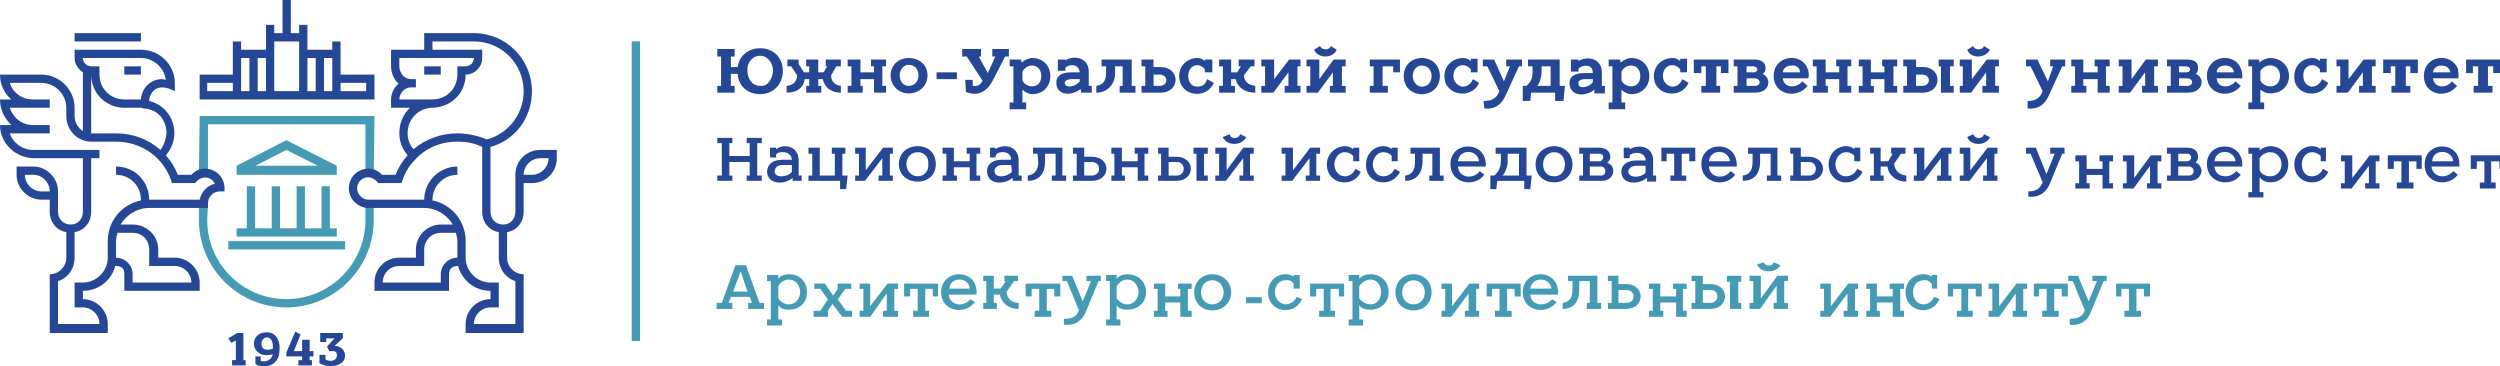 <?xml version="1.0" encoding="UTF-8" standalone="no"?>
<!-- Created with Inkscape (http://www.inkscape.org/) -->

<svg
   width="877.888mm"
   height="128.587mm"
   viewBox="0 0 877.888 128.587"
   version="1.1"
   id="svg4933"
   xmlns="http://www.w3.org/2000/svg"
   xmlns:svg="http://www.w3.org/2000/svg">
  <defs
     id="defs4930" />
  <g
     id="layer1"
     transform="translate(296.513,-95.131)">
    <path
       class="fil10"
       d="m -216.344,179.798 h 41.01 v 2.91 h -41.01 z m 31.485,-26.458 -11.113,-5.556 -10.848,5.556 z m -28.575,0 17.462,-8.996 17.727,8.996 v 3.175 h -35.19 z m 0,21.96 h 35.19 v 2.91 h -35.19 z"
       id="path4355"
       style="clip-rule:evenodd;fill:#449bb3;fill-rule:evenodd;stroke-width:0.265;image-rendering:optimizeQuality;shape-rendering:geometricPrecision;text-rendering:geometricPrecision" />
    <polygon
       class="fil10"
       points="1006,6476 1017,6476 1017,6537 1006,6537 "
       id="polygon4357"
       style="clip-rule:evenodd;fill:#449bb3;fill-rule:evenodd;image-rendering:optimizeQuality;shape-rendering:geometricPrecision;text-rendering:geometricPrecision"
       transform="matrix(0.265,0,0,0.265,-476.43,-1555.604)" />
    <polygon
       class="fil10"
       points="1039,6476 1050,6476 1050,6537 1039,6537 "
       id="polygon4359"
       style="clip-rule:evenodd;fill:#449bb3;fill-rule:evenodd;image-rendering:optimizeQuality;shape-rendering:geometricPrecision;text-rendering:geometricPrecision"
       transform="matrix(0.265,0,0,0.265,-476.43,-1555.604)" />
    <polygon
       class="fil10"
       points="1072,6476 1083,6476 1083,6537 1072,6537 "
       id="polygon4361"
       style="clip-rule:evenodd;fill:#449bb3;fill-rule:evenodd;image-rendering:optimizeQuality;shape-rendering:geometricPrecision;text-rendering:geometricPrecision"
       transform="matrix(0.265,0,0,0.265,-476.43,-1555.604)" />
    <polygon
       class="fil10"
       points="1105,6476 1116,6476 1116,6537 1105,6537 "
       id="polygon4363"
       style="clip-rule:evenodd;fill:#449bb3;fill-rule:evenodd;image-rendering:optimizeQuality;shape-rendering:geometricPrecision;text-rendering:geometricPrecision"
       transform="matrix(0.265,0,0,0.265,-476.43,-1555.604)" />
    <path
       class="fil2"
       d="m -165.015,135.877 -0.265,20.373 h -2.91 v -17.462 h -55.298 v 17.462 h -3.175 l 0.265,-20.373 z m -0.265,30.956 v 5.556 c 0,16.933 -13.758,30.692 -30.692,30.692 -16.933,0 -30.692,-13.758 -30.692,-30.692 v -5.556 h 3.175 l -0.265,5.556 c 0,15.346 12.435,27.781 27.781,27.781 15.346,0 27.781,-12.435 27.781,-27.781 v -5.556 z"
       id="path4365"
       style="clip-rule:evenodd;fill:#449bb3;fill-rule:nonzero;stroke-width:0.265;image-rendering:optimizeQuality;shape-rendering:geometricPrecision;text-rendering:geometricPrecision" />
    <path
       class="fil11"
       d="m -211.847,109.683 v 2.91 h 8.731 v -8.731 h 2.91 v 2.91 h 2.91 V 95.131 h 2.91 v 11.642 h 2.91 v -2.91 h 2.91 v 8.731 h 8.731 v -2.91 h 2.91 v 11.642 h 11.906 v 8.731 h -61.383 v -8.731 h 11.642 v -11.642 z m -11.906,17.462 h 8.996 v -2.91 h -8.996 z m 46.831,0 h 8.996 v -2.91 h -8.996 z m -2.91,-11.642 h -2.91 v 11.642 h 2.91 z m -5.821,0 h -2.91 v 11.642 h 2.91 z m -5.821,-5.821 h -8.731 v 17.462 h 8.731 z m -11.642,5.821 h -2.91 v 11.642 h 2.91 z m -5.821,0 h -2.91 v 11.642 h 2.91 z"
       id="path4367"
       style="clip-rule:evenodd;fill:#264796;fill-rule:nonzero;stroke-width:0.265;image-rendering:optimizeQuality;shape-rendering:geometricPrecision;text-rendering:geometricPrecision" />
    <path
       class="fil11"
       d="m -118.449,176.623 v 8.996 c 0,3.175 2.646,5.821 5.821,5.821 v 20.637 h -20.373 v -3.175 c 0,-4.763 3.969,-8.731 8.731,-8.731 v -2.91 c -5.556,0 -10.054,-3.704 -11.377,-8.731 h -0.265 c -1.852,0 -2.91,1.058 -2.91,2.91 v 5.821 h -26.194 v -2.91 c 0,-4.763 3.704,-8.731 8.731,-8.731 h 5.821 v -2.91 c 0,-4.763 3.969,-8.731 8.731,-8.731 h 4.233 c -2.117,-3.44 -5.821,-5.821 -10.054,-5.821 h -19.579 c -3.704,0 -6.879,-3.175 -6.879,-6.879 0,-6.35 7.673,-9.26 11.642,-4.763 h 4.763 c 1.058,-2.646 2.381,-4.763 4.233,-6.879 -1.852,-2.117 -2.91,-4.763 -2.91,-7.673 0,-3.704 1.323,-6.615 3.704,-8.996 h -6.615 v -2.91 c 0,-2.117 1.058,-4.233 2.646,-5.556 -1.587,-1.323 -2.646,-3.704 -2.646,-6.085 v -5.821 h 11.642 v -5.821 h 17.462 c 11.377,0 20.373,9.26 20.373,20.373 0,9.26 -5.821,17.198 -14.552,19.579 v 22.754 c 0,2.646 1.852,4.498 4.498,4.498 2.381,0 4.233,-1.852 4.233,-4.498 v -12.965 c 0,-5.027 3.969,-8.731 8.731,-8.731 h 5.821 v 2.91 c 0,4.763 -3.704,8.731 -8.731,8.731 h -2.91 v 10.054 c 0,3.704 -2.381,6.615 -5.821,7.144 z m -5.821,26.458 c -3.175,0 -5.821,2.646 -5.821,5.821 h 14.552 v -15.081 c -3.44,-1.058 -5.821,-4.233 -5.821,-8.202 v -8.996 c -3.44,-0.529 -5.821,-3.44 -5.821,-7.144 v -22.754 c -2.646,-1.323 -5.556,-1.852 -8.731,-1.852 -6.085,0 -11.377,2.381 -15.081,6.615 -2.117,2.117 -3.704,5.027 -4.498,7.938 h -8.202 c -2.646,-3.704 -7.408,-1.852 -7.408,1.852 0,2.117 1.852,3.969 3.969,3.969 h 19.579 c 0,-6.35 5.292,-11.642 11.642,-11.642 v 2.91 c -4.763,0 -8.731,3.969 -8.731,8.731 v 0.265 c 6.615,1.323 11.642,7.144 11.642,14.287 v 5.821 c 0,4.763 3.969,8.731 8.731,8.731 h 2.91 v 8.731 z m -17.462,-11.642 c 0,-3.175 2.646,-5.821 5.821,-5.821 v -5.821 c 0,-1.058 -0.265,-1.852 -0.529,-2.91 h -5.292 c -3.175,0 -5.821,2.646 -5.821,5.821 v 5.821 h -8.731 c -3.44,0 -5.821,2.646 -5.821,5.821 h 20.373 z m 11.642,-81.756 h -14.552 v 2.91 h 17.462 v 2.91 c 0,3.175 -2.646,5.821 -5.821,5.821 0,6.615 -5.292,11.642 -11.906,11.642 -4.763,0.265 -8.467,3.969 -8.467,8.996 0,2.117 0.794,4.233 2.117,5.556 3.969,-3.44 9.525,-5.556 15.346,-5.556 3.44,0 7.144,0.794 10.319,2.117 7.408,-1.852 12.965,-8.731 12.965,-16.933 0,-9.525 -7.673,-17.462 -17.462,-17.462 z m -5.821,8.731 h 2.91 c 1.587,0 2.91,-1.323 2.91,-2.91 h -26.194 v 2.91 c 0,2.381 1.852,4.498 3.969,4.498 h 1.852 v 2.91 h -1.852 c -2.117,0 -3.969,2.117 -3.969,4.233 0.794,0 11.642,0 11.642,0 4.763,0 8.731,-3.704 8.731,-8.731 z m 32.015,32.279 h -2.91 c -3.175,0 -5.821,2.646 -5.821,5.821 h 2.91 c 3.175,0 5.821,-2.646 5.821,-5.821 z m -37.835,-32.279 h -5.821 v 2.91 h 5.821 z"
       id="path4369"
       style="clip-rule:evenodd;fill:#264796;fill-rule:nonzero;stroke-width:0.265;image-rendering:optimizeQuality;shape-rendering:geometricPrecision;text-rendering:geometricPrecision" />
    <path
       class="fil12"
       d="m -247.036,112.594 c 6.615,0 11.906,5.292 11.906,11.642 v 2.91 c -1.587,-0.794 -2.91,-1.323 -4.498,-1.323 -2.381,0 -4.233,1.852 -4.498,4.498 v 0.265 c 8.731,2.117 11.642,12.7 5.821,19.05 1.852,2.117 3.175,4.233 4.233,6.879 h 4.763 c 3.969,-4.498 11.642,-1.587 11.642,4.763 v 1.058 h -1.587 c -2.381,0 -4.233,1.852 -4.233,4.233 v 0 1.587 h -20.637 c -4.233,0 -7.938,2.381 -10.054,5.821 h 4.233 c 5.027,0 8.996,3.969 8.996,8.731 v 2.91 h 5.821 c 4.763,0 8.731,3.969 8.731,8.731 v 2.91 h -26.458 v -2.91 -2.91 c 0,-1.852 -0.794,-2.91 -2.91,-2.91 h -0.265 c -1.323,5.027 -5.821,8.731 -11.377,8.731 v 2.91 c 4.763,0 8.731,3.969 8.731,8.731 v 3.175 h -20.373 v -20.637 c 3.175,0 5.821,-2.646 5.821,-5.821 v -8.996 c -3.44,-0.529 -5.821,-3.44 -5.821,-7.144 v -4.233 h -2.91 c -4.763,0 -8.731,-3.969 -8.731,-8.731 v -2.91 h 5.821 c 4.763,0 8.731,3.969 8.731,8.731 v 7.144 c 0,2.646 1.852,4.498 4.498,4.498 2.381,0 4.233,-1.852 4.233,-4.498 V 150.694 h -17.462 c -6.35,-0.265 -11.642,-5.292 -11.642,-11.642 h 3.969 c -2.381,-2.381 -3.969,-5.292 -3.969,-8.996 h 3.969 c -2.381,-2.117 -3.969,-5.027 -3.969,-8.731 h 14.552 c 6.35,0 11.642,5.292 11.642,11.642 v 2.91 c 0,2.381 1.323,4.233 2.91,5.292 v -20.637 c -1.587,-1.058 -2.91,-2.91 -2.91,-5.027 v -2.91 z m -17.462,29.369 h 8.731 c 6.085,0 11.377,2.117 15.61,5.821 1.323,-1.852 1.852,-3.704 2.117,-5.821 0,-4.498 -2.91,-8.467 -7.938,-8.731 -0.265,0 -0.529,-0.265 -1.058,-0.265 h -5.821 c -6.35,0 -11.642,-5.027 -11.642,-11.642 z m 38.1,23.283 c 0.529,-2.646 2.646,-5.027 5.292,-5.556 -1.058,-2.646 -4.763,-3.175 -6.879,-0.265 h -8.202 c 0,-0.265 0,-0.265 0,-0.265 -2.646,-8.467 -10.319,-14.287 -19.579,-14.287 h -8.731 c -4.763,0 -8.731,-3.969 -8.731,-8.996 v -2.91 c 0,-4.763 -3.969,-8.731 -8.731,-8.731 h -11.113 c 1.058,3.44 4.233,5.821 8.202,5.821 h 5.821 v 2.91 h -14.023 c 1.058,3.44 4.233,6.085 8.202,6.085 h 5.821 v 2.91 h -5.821 -8.202 c 1.058,3.175 4.233,5.821 8.202,5.821 h 23.283 v 2.91 h -2.91 v 18.785 c 0,3.704 -2.381,6.615 -5.821,7.144 v 8.996 c 0,3.969 -2.381,7.144 -5.821,8.202 v 15.081 h 14.552 c 0,-3.175 -2.646,-5.821 -5.821,-5.821 h -2.91 v -8.731 h 2.91 c 4.763,0 8.731,-3.969 8.731,-8.731 v -5.821 c 0,-7.144 5.027,-12.965 11.642,-14.287 v -0.265 c 0,-4.763 -3.704,-8.731 -8.731,-8.731 v -2.91 c 6.615,0 11.642,5.292 11.642,11.642 z m -23.548,29.104 h 20.637 c 0,-3.175 -2.646,-5.821 -5.821,-5.821 h -8.996 v -5.821 c 0,-3.175 -2.381,-5.821 -5.821,-5.821 h -5.292 c -0.265,1.058 -0.529,1.852 -0.529,2.91 v 5.821 c 3.175,0 5.821,2.646 5.821,5.821 z m -20.373,-87.577 h 23.283 v 2.91 h -23.283 z m 23.283,23.283 c 0.265,-3.969 3.44,-7.144 7.408,-7.144 0.529,0 1.058,0.265 1.323,0.265 -0.529,-4.233 -4.233,-7.673 -8.731,-7.673 h -20.373 c 0,1.587 1.323,2.91 2.91,2.91 h 2.91 v 2.91 c 0,5.027 3.969,8.731 8.731,8.731 z m -40.746,26.458 h 2.91 c 3.175,0 5.821,2.646 5.821,5.821 h -2.91 c -3.175,0 -5.821,-2.646 -5.821,-5.821 z m 34.925,-38.1 h 5.821 v 2.91 h -5.821 z"
       id="path4371"
       style="clip-rule:evenodd;fill:#264796;fill-rule:evenodd;stroke-width:0.265;image-rendering:optimizeQuality;shape-rendering:geometricPrecision;text-rendering:geometricPrecision" />
    <path
       class="fil12"
       d="m -213.169,212.077 h 2.117 v 9.525 h 0.794 v 1.852 h -0.794 -3.969 v -1.852 h 1.323 v -6.879 l -1.587,0.794 -1.058,-1.587 z m 37.042,1.852 v -1.852 h -7.938 v 3.175 h 2.117 v -1.323 h 2.91 l -2.646,2.91 0.794,1.587 h 1.058 c 1.323,-0.265 1.852,1.058 1.587,1.852 -0.265,1.852 -2.91,1.852 -3.969,1.058 v -1.587 h -2.117 v 2.91 c 2.91,1.852 8.996,1.323 8.996,-2.646 0,-2.117 -1.852,-3.44 -3.704,-3.44 z m -19.844,5.027 3.175,-7.408 1.852,1.058 -2.381,5.821 h 2.91 v -3.969 h 2.646 v 3.969 h 1.323 v 1.852 h -1.323 v 1.323 h 0.794 v 1.852 h -0.794 -3.969 v -1.852 h 1.323 v -1.323 h -5.556 z m -8.731,-3.175 c 0,-2.91 4.498,-3.44 3.969,1.852 -1.058,0.265 -3.969,1.058 -3.969,-1.852 z m -0.265,4.498 v 1.587 c 1.587,0.529 3.969,-0.265 4.233,-2.381 -3.969,1.323 -6.615,-1.058 -6.615,-3.704 0,-1.852 1.323,-3.969 4.498,-3.969 3.44,0 4.763,3.175 4.498,6.085 0,3.704 -2.117,5.821 -5.292,5.821 -0.794,0 -2.381,0 -3.175,-0.794 v -2.646 z"
       id="path4373"
       style="clip-rule:evenodd;fill:#264796;fill-rule:evenodd;stroke-width:0.265;image-rendering:optimizeQuality;shape-rendering:geometricPrecision;text-rendering:geometricPrecision" />
    <polygon
       class="fil10"
       points="1527,6681 1516,6681 1516,6284 1527,6284 "
       id="polygon4375"
       style="clip-rule:evenodd;fill:#449bb3;fill-rule:evenodd;image-rendering:optimizeQuality;shape-rendering:geometricPrecision;text-rendering:geometricPrecision"
       transform="matrix(0.265,0,0,0.265,-476.43,-1555.604)" />
    <path
       class="fil11"
       d="m 166.243,127.675 h -3.969 v -2.381 h 1.323 v -6.879 h -1.323 v -2.381 h 4.498 v 6.879 l 5.027,-6.879 h 4.233 v 2.381 h -1.323 v 6.879 h 1.323 v 2.381 h -5.556 v -2.381 h 1.058 v -4.763 z M 22.574,117.885 c -1.852,0 -3.175,1.852 -3.175,3.704 0,2.117 1.323,3.704 3.175,3.704 2.117,0 3.44,-1.587 3.44,-3.704 0,-2.117 -1.323,-3.704 -3.44,-3.704 z m 0,10.054 c -3.44,0 -6.35,-2.646 -6.35,-6.35 0,-3.704 2.91,-6.085 6.35,-6.085 3.704,0 6.615,2.381 6.615,6.085 0,3.704 -2.91,6.35 -6.615,6.35 z m 128.058,-0.265 h -4.233 v -2.381 h 1.323 v -6.879 h -1.323 v -2.381 h 4.498 v 6.879 l 5.292,-6.879 h 3.969 v 2.381 h -1.058 v 6.879 h 1.058 v 2.381 h -5.556 v -2.381 h 1.323 v -4.763 z m -17.727,-2.381 v -6.879 h -1.323 v -2.381 h 4.233 v 4.498 h 2.117 l 1.323,-2.117 h -0.794 v -2.381 h 5.556 v 2.381 h -1.323 l -2.381,3.175 c 0,2.117 1.587,3.44 3.969,3.704 v 2.381 c -3.969,0 -6.35,-2.117 -6.879,-4.763 h -1.587 v 2.381 h 1.323 v 2.381 h -5.556 v -2.381 z m -6.35,-4.763 v -1.058 c -1.852,-2.646 -5.821,-1.587 -5.821,2.381 0,1.852 1.058,3.704 3.175,3.704 1.852,0 2.91,-0.794 3.44,-2.646 l 2.381,1.323 c -2.646,6.085 -12.171,4.763 -12.171,-2.381 0,-3.704 2.91,-6.35 6.35,-6.35 1.058,0 1.852,0.265 2.646,1.058 v -0.529 h 2.646 v 4.498 z m -22.225,7.144 v -2.381 h 1.323 v -6.879 h -1.323 v -2.381 h 4.233 v 2.646 h 2.381 c 7.144,0 7.144,8.996 0,8.996 z m 4.233,-6.35 v 3.969 h 2.117 c 3.175,0 3.175,-3.969 0,-3.969 z m -20.108,6.35 v -2.381 c 1.852,-0.265 3.44,-1.323 3.44,-4.498 v -2.381 h -1.587 v -2.381 h 10.583 v 9.26 h 1.323 v 2.381 h -5.556 v -2.381 h 1.058 v -6.879 h -2.646 v 2.646 c 0,3.175 -2.381,6.615 -6.615,6.615 z m -30.427,5.821 v -2.381 h 1.323 v -12.7 h -1.323 v -2.381 h 3.969 l 0.265,1.058 c 0.794,-0.794 2.381,-1.587 3.704,-1.587 3.704,0 6.35,2.646 6.35,6.35 0,3.704 -2.646,6.35 -6.35,6.35 -1.323,0 -2.646,-0.794 -3.44,-1.587 v 4.498 h 1.323 v 2.381 z m 4.498,-13.229 v 3.175 c 1.587,2.91 6.615,2.91 6.615,-1.587 0,-4.498 -5.027,-4.763 -6.615,-1.587 z m -12.171,0.529 2.646,-5.821 H 51.943 v -2.646 h 5.821 v 2.646 h -1.323 l -4.498,8.731 c -2.117,3.969 -5.556,5.292 -9.26,3.704 l -0.265,-4.233 h 2.646 v 2.117 c 1.587,0.265 2.646,-0.265 3.44,-1.852 l -5.556,-8.467 h -1.587 v -2.646 h 6.615 v 2.646 h -0.794 z m -10.848,2.117 h -7.144 v -2.381 h 7.144 z m -69.056,-8.202 c -2.91,0 -4.763,2.646 -4.498,5.292 0,2.646 1.587,5.292 4.498,5.292 2.646,0.265 4.233,-2.381 4.498,-5.292 0,-2.646 -1.852,-5.292 -4.498,-5.292 z m -10.319,3.969 h 2.381 c 0.529,-3.969 3.704,-6.615 7.938,-6.615 4.498,0 7.938,3.175 7.938,7.938 0,4.763 -3.44,8.202 -7.938,8.202 -4.498,0 -7.673,-2.91 -7.938,-7.144 h -2.381 v 4.233 h 1.323 v 2.381 h -6.085 v -2.381 h 1.323 v -10.319 h -1.323 v -2.646 h 6.085 v 2.646 h -1.323 z m 19.844,-0.265 h 1.323 l 2.117,3.175 c 0,1.852 -1.058,3.44 -3.704,3.704 v 2.381 c 3.969,0 6.085,-2.117 6.35,-4.763 h 1.587 v 2.381 h -1.058 v 2.381 h 5.292 v -2.381 h -1.058 v -2.381 h 1.587 c 0.529,2.646 2.646,4.763 6.35,4.763 v -2.381 c -2.381,-0.265 -3.44,-1.852 -3.44,-3.704 l 1.852,-3.175 h 1.587 v -2.381 h -5.292 v 2.381 h 0.529 l -1.323,2.117 h -1.852 v -4.498 h -4.233 v 2.381 h 1.058 v 2.117 h -1.852 l -1.852,-2.91 v -1.587 h -3.969 z m 22.49,6.879 v -6.879 H 1.143 v -2.381 h 4.498 v 4.498 h 4.762 v -2.117 H 9.345 v -2.381 H 14.637 v 2.381 h -1.323 v 6.879 h 1.323 v 2.381 h -4.233 v -4.763 H 5.641 v 2.381 h 0.794 v 2.381 H 1.143 v -2.381 z m 84.402,2.381 h -3.704 l -0.265,-1.323 c -2.91,2.646 -8.731,2.381 -8.467,-2.381 0,-1.852 1.323,-3.44 5.292,-3.44 h 2.91 c -0.265,-3.175 -3.969,-2.91 -5.027,-1.587 v 1.058 H 74.962 v -3.969 h 2.646 v 0.265 c 2.91,-1.852 8.202,-1.058 8.202,3.969 v 5.027 h 1.058 z m -4.233,-4.763 h -2.381 c -1.852,0 -2.91,0.529 -2.91,1.323 0.265,2.117 3.969,1.323 5.292,-0.529 z m 84.402,-11.642 -2.117,1.323 c 1.323,3.175 6.615,3.175 7.938,0 l -2.117,-1.323 c -0.265,1.587 -3.175,1.587 -3.704,0 z"
       id="path4377"
       style="clip-rule:evenodd;fill:#264796;fill-rule:nonzero;stroke-width:0.265;image-rendering:optimizeQuality;shape-rendering:geometricPrecision;text-rendering:geometricPrecision" />
    <path
       class="fil11"
       d="m 371.824,127.675 v -2.381 h 1.323 v -6.879 h -1.323 v -2.381 h 4.498 v 2.646 h 2.381 c 6.879,0 6.879,8.996 0,8.996 z m -14.287,-2.381 v -6.879 h -1.323 v -2.381 h 4.233 v 4.498 h 4.763 v -2.117 h -0.794 v -2.381 h 5.292 v 2.381 h -1.323 v 6.879 h 1.323 v 2.381 h -4.498 v -4.763 h -4.763 v 2.381 h 1.058 v 2.381 h -5.292 v -2.381 z m -16.14,0 v -6.879 h -1.323 v -2.381 h 4.498 v 4.498 h 4.763 v -2.117 h -1.058 v -2.381 h 5.292 v 2.381 h -1.323 v 6.879 h 1.323 v 2.381 h -4.233 v -4.763 h -4.763 v 2.381 h 0.794 v 2.381 h -5.292 v -2.381 z m -29.104,2.381 v -2.381 h 1.323 v -6.879 h -1.323 v -2.381 c 2.117,0 5.027,0 7.144,0 2.646,0 3.704,1.058 3.969,2.381 0.265,1.323 -0.265,2.381 -1.058,2.646 1.323,0.529 2.117,1.852 2.117,2.91 0,1.852 -1.323,3.704 -4.763,3.704 z m 4.498,-9.26 v 2.117 h 2.646 c 1.323,0 1.852,-1.852 -0.265,-2.117 z m 0,4.233 v 2.646 h 2.91 c 2.381,0 2.117,-2.646 0,-2.646 z m -14.287,2.646 v -6.879 h -1.587 v 2.381 h -2.646 v -4.763 h 12.171 v 4.763 h -2.646 v -2.381 h -1.587 v 6.879 h 1.323 v 2.381 h -6.615 v -2.381 z m -62.971,0 c 1.058,-1.058 2.117,-2.117 2.117,-4.763 v -2.117 h -1.587 v -2.381 h 11.113 v 9.26 h 1.852 l -0.529,5.292 h -2.91 v -2.91 h -8.467 l -0.265,2.91 h -2.646 c 0,-1.587 0,-3.704 0,-5.292 z m 8.467,0 v -6.879 h -3.175 v 2.117 c 0,1.587 -0.794,4.233 -1.587,4.763 z m -63.5,2.381 v -2.381 h 1.323 v -6.879 h -1.323 v -2.381 h 10.583 v 4.498 h -2.381 v -2.117 h -3.704 v 6.879 h 1.852 v 2.381 z m 41.275,-9.26 h -1.587 v -2.381 h 3.969 l 3.44,7.673 2.117,-5.292 h -1.323 v -2.381 h 5.556 v 2.381 h -1.058 l -4.763,10.319 c -1.852,4.233 -5.027,4.763 -7.408,4.498 l -0.265,-2.646 c 2.381,0 4.498,-0.529 5.556,-3.44 z m 109.802,2.117 c 0,-1.852 -1.852,-2.646 -2.91,-2.381 -1.323,0 -2.91,0.529 -3.175,2.381 z m 2.91,2.117 h -8.996 c 0.529,3.704 5.027,3.44 6.879,1.058 l 1.852,1.587 c -3.704,4.763 -11.906,3.175 -11.906,-3.44 0,-7.408 9.79,-8.467 11.906,-2.646 0.529,1.323 0.529,2.381 0.265,3.44 z m 57.15,5.027 h -3.969 v -2.381 h 1.058 v -6.879 h -1.058 v -2.381 h 4.233 v 6.879 l 5.292,-6.879 h 4.233 v 2.381 h -1.323 v 6.879 h 1.323 v 2.381 h -5.821 v -2.381 h 1.323 v -4.763 z m 0.794,-16.404 -2.117,1.323 c 1.058,3.175 6.35,3.175 7.938,0 l -2.117,-1.323 c -0.265,1.587 -3.44,1.587 -3.704,0 z m -193.675,6.879 c -1.852,0 -3.175,1.587 -3.175,3.704 0,1.852 1.323,3.704 3.175,3.704 2.117,0 3.44,-1.587 3.44,-3.704 0,-2.117 -1.323,-3.704 -3.44,-3.704 z m 0,10.054 c -3.704,0 -6.35,-2.646 -6.35,-6.35 0,-3.704 2.646,-6.35 6.35,-6.35 3.704,0 6.35,2.646 6.35,6.35 0,3.704 -2.646,6.35 -6.35,6.35 z m 17.198,-7.673 v -1.058 c -2.117,-2.646 -6.085,-1.587 -6.085,2.381 0,1.852 1.323,3.44 3.175,3.704 1.852,0 2.91,-1.058 3.704,-2.646 l 2.117,1.323 c -2.381,5.821 -12.171,4.763 -12.171,-2.381 0,-3.704 2.91,-6.35 6.615,-6.35 1.058,0 1.587,0.265 2.646,1.058 v -0.794 h 2.381 v 4.763 z m 47.096,7.408 h -3.704 v -1.323 c -3.175,2.646 -8.731,2.381 -8.731,-2.381 0,-2.117 1.587,-3.44 5.292,-3.44 h 2.91 c 0,-3.44 -3.704,-2.91 -5.027,-1.587 v 1.058 h -2.646 v -4.233 h 2.646 v 0.529 c 2.91,-1.852 8.202,-1.058 8.202,3.969 v 4.763 h 1.058 z m -4.233,-5.027 h -2.381 c -1.852,0 -2.91,0.529 -2.646,1.587 0,2.117 3.704,1.323 5.027,-0.529 z m 5.556,10.583 v -2.381 h 1.323 v -12.7 h -1.323 v -2.381 h 3.969 l 0.265,1.058 c 0.794,-0.794 2.381,-1.587 3.704,-1.587 3.704,0 6.35,2.646 6.35,6.35 0,3.704 -2.646,6.35 -6.35,6.35 -1.323,0 -2.646,-0.794 -3.44,-1.587 v 4.498 h 1.323 v 2.381 z m 4.498,-13.229 v 3.175 c 1.587,2.91 6.615,2.91 6.615,-1.587 0,-4.498 -5.027,-4.763 -6.615,-1.587 z m 20.637,0.265 v -1.058 c -2.117,-2.646 -6.085,-1.587 -6.085,2.381 0,1.852 1.323,3.44 3.175,3.704 1.852,0 2.91,-1.058 3.704,-2.646 l 2.117,1.323 c -2.381,5.821 -12.171,4.763 -12.171,-2.381 0,-3.704 2.91,-6.35 6.615,-6.35 1.058,0 1.587,0.265 2.646,1.058 v -0.794 h 2.381 v 4.763 z m 94.721,-2.117 v 6.879 h 1.323 v 2.381 h -4.498 v -9.26 h -0.794 v -2.381 h 5.292 v 2.381 z m -11.906,2.91 v 3.969 h 2.117 c 3.175,0 3.175,-3.969 0,-3.969 z"
       id="path4379"
       style="clip-rule:evenodd;fill:#264796;fill-rule:nonzero;stroke-width:0.265;image-rendering:optimizeQuality;shape-rendering:geometricPrecision;text-rendering:geometricPrecision" />
    <path
       class="fil11"
       d="m 573.701,125.294 v -6.879 h -1.852 v 2.381 h -2.381 v -4.763 h 11.906 v 4.763 h -2.381 v -2.381 h -1.852 v 6.879 h 1.587 v 2.381 h -6.615 v -2.381 z m -157.162,-6.879 h -1.587 v -2.381 h 3.969 l 3.704,7.673 1.852,-5.292 h -1.058 v -2.381 h 5.292 v 2.381 h -1.058 l -4.763,10.319 c -1.852,4.233 -5.027,4.763 -7.408,4.498 v -2.646 c 2.117,0 4.233,-0.529 5.292,-3.44 z m 15.61,6.879 v -6.879 h -1.323 v -2.381 h 4.233 v 4.498 h 5.027 v -2.117 h -1.058 v -2.381 h 5.292 v 2.381 h -1.323 v 6.879 h 1.323 v 2.381 h -4.233 v -4.763 h -5.027 v 2.381 h 1.058 v 2.381 h -5.292 v -2.381 z m 32.279,2.381 v -2.381 h 1.323 v -6.879 h -1.323 v -2.381 c 2.117,0 5.027,0 7.144,0 2.381,0 3.704,1.058 3.704,2.381 0.265,1.323 -0.265,2.381 -0.794,2.646 1.323,0.529 2.117,1.587 2.117,2.91 0,1.852 -1.587,3.704 -4.763,3.704 z m 4.233,-9.26 v 2.117 h 2.646 c 1.323,0 2.117,-1.852 -0.265,-2.117 z m 0,4.233 v 2.646 h 2.91 c 2.381,0 2.117,-2.646 0,-2.646 z m -17.198,5.027 h -3.969 v -2.381 h 1.323 v -6.879 h -1.323 v -2.381 h 4.498 v 6.879 l 5.027,-6.879 h 4.233 v 2.381 h -1.323 v 6.879 h 1.323 v 2.381 h -5.556 v -2.381 h 1.058 v -4.763 z m 36.513,-7.144 c -0.265,-1.852 -1.852,-2.381 -3.175,-2.381 -1.058,0 -2.91,0.529 -2.91,2.381 z m 2.91,2.117 h -8.996 c 0.265,3.704 4.763,3.44 6.615,1.058 l 1.852,1.587 c -3.704,4.763 -11.906,3.175 -11.906,-3.44 0,-7.408 9.79,-8.467 11.906,-2.646 0.529,1.323 0.529,2.381 0.529,3.44 z m 2.117,10.848 v -2.381 h 1.323 v -12.7 h -1.323 v -2.381 h 3.704 l 0.265,1.058 c 1.058,-1.058 2.646,-1.587 3.704,-1.587 3.704,0 6.615,2.646 6.615,6.35 0,3.704 -2.91,6.085 -6.615,6.085 -1.323,0 -2.381,-0.529 -3.44,-1.323 v 4.498 h 1.323 v 2.381 z m 4.233,-13.494 v 3.44 c 1.587,2.91 6.879,2.91 6.879,-1.587 0,-4.498 -5.027,-4.763 -6.879,-1.852 z m 20.902,0.529 v -1.058 c -1.852,-2.646 -6.085,-1.587 -5.821,2.381 0,1.852 1.058,3.44 2.91,3.704 1.852,0 2.91,-1.058 3.704,-2.646 l 2.117,1.323 c -2.381,5.821 -12.171,4.763 -11.906,-2.381 0,-3.704 2.91,-6.35 6.35,-6.35 1.058,0 1.587,0.265 2.646,1.058 v -0.794 h 2.381 v 4.763 z m 9.79,7.144 h -3.969 v -2.381 h 1.323 v -6.879 h -1.323 v -2.381 h 4.233 v 6.879 l 5.292,-6.879 h 4.233 v 2.381 h -1.323 v 6.879 h 1.323 v 2.381 h -5.821 v -2.381 h 1.323 v -4.763 z m 16.669,-2.381 v -6.879 h -1.587 v 2.381 h -2.646 v -4.763 h 12.171 v 4.763 h -2.646 v -2.381 h -1.587 v 6.879 h 1.587 v 2.381 h -6.615 v -2.381 z m 19.315,-4.763 c -0.265,-1.852 -1.852,-2.381 -3.175,-2.381 -1.058,0 -2.646,0.529 -2.91,2.381 z m 2.91,2.117 h -8.996 c 0.529,3.704 5.027,3.44 6.615,1.058 l 1.852,1.587 c -3.704,4.763 -11.642,3.175 -11.642,-3.44 0,-7.408 9.525,-8.467 11.906,-2.646 0.265,1.323 0.265,2.381 0.265,3.44 z"
       id="path4381"
       style="clip-rule:evenodd;fill:#264796;fill-rule:nonzero;stroke-width:0.265;image-rendering:optimizeQuality;shape-rendering:geometricPrecision;text-rendering:geometricPrecision" />
    <path
       class="fil11"
       d="m 133.964,158.631 h -3.704 v -1.852 h 1.323 v -7.673 h -1.323 v -2.117 h 3.969 v 7.938 l 5.821,-7.938 h 3.704 v 2.117 h -1.323 v 7.673 h 1.323 v 1.852 h -5.027 v -1.852 h 1.323 v -6.085 z m -40.217,0 v -1.852 h 1.058 v -7.673 h -1.058 v -2.117 h 3.704 v 4.763 h 5.556 v -2.646 h -1.058 v -2.117 h 4.763 v 2.117 h -1.323 v 7.673 h 1.323 v 1.852 h -3.704 v -4.763 h -5.556 v 2.91 h 1.058 v 1.852 z m -31.485,0 h -3.175 v -1.058 c -3.175,2.646 -8.996,2.381 -8.996,-2.381 0,-2.117 1.587,-3.969 5.292,-3.969 h 3.175 c 0,-3.175 -4.233,-3.175 -5.292,-1.852 l -0.265,1.058 H 51.149 v -3.44 h 1.852 v 0.529 c 3.175,-2.117 8.202,-1.058 8.202,3.969 v 5.292 h 1.058 z m -3.704,-5.556 h -3.175 c -1.852,0 -2.91,1.323 -2.646,2.381 0.265,2.381 4.498,1.852 6.085,0 z m -87.577,5.556 v -1.852 h -1.587 v -11.377 h 1.587 v -1.852 h -5.292 v 1.852 h 1.058 v 4.498 h -7.144 v -4.498 h 1.058 v -1.852 h -5.292 v 1.852 h 1.587 v 11.377 h -1.587 v 1.852 h 5.292 v -1.852 h -1.058 v -4.763 h 7.144 v 4.763 h -1.058 v 1.852 z M 122.587,146.99 h 1.058 2.646 1.323 v 2.117 h -1.323 v 7.673 h 1.323 v 1.852 h -1.323 -2.646 v 0 0 0 0 -0.265 0 0 0 0 0 -0.265 0 0 0 0 0 0 0 -0.265 0 0 0 0 0 0 0 0 0 0 0 0 0 -0.265 0 0 0 0 0 0 0 0 0 0 0 0 -0.265 0 0 0 0 0 0 0 -0.265 0 0 0 0 0 -0.265 0 0 0 0 -7.673 h -1.058 z m -12.435,11.642 v -1.852 h 1.058 v -7.673 h -1.058 v -2.117 h 3.704 v 3.175 h 2.646 c 6.879,0 6.879,8.467 0,8.467 z m 3.704,-6.615 v 4.763 h 2.91 c 3.175,0 3.175,-4.763 0,-4.763 z m -79.375,6.615 v -1.852 h 1.323 V 149.106 H 34.481 v -2.117 h 3.969 v 4.763 h 5.556 v -2.646 h -1.058 v -2.117 h 4.763 v 2.117 H 46.387 v 7.673 h 1.323 v 1.852 H 44.006 v -4.763 h -5.556 v 2.91 h 1.058 v 1.852 z m -8.731,-10.054 c -2.381,0 -3.969,1.852 -3.969,4.233 0,2.117 1.587,4.233 3.969,4.233 2.381,0 3.969,-2.117 3.704,-4.233 0.265,-2.381 -1.323,-4.233 -3.704,-4.233 z m 0,10.319 c -3.704,0 -6.615,-2.381 -6.615,-6.085 0,-3.969 2.91,-6.35 6.615,-6.35 3.704,0 6.35,2.381 6.35,6.35 0,3.704 -2.646,6.085 -6.35,6.085 z M 7.228,158.631 H 3.789 v -1.852 H 5.112 V 149.106 H 3.789 v -2.117 h 3.704 v 7.938 l 6.085,-7.938 h 3.44 v 2.117 h -1.058 v 7.673 h 1.058 v 1.852 h -5.027 v -1.852 h 1.323 v -6.085 z m -19.844,0 v -1.852 h 1.323 v -7.673 h -1.323 v -2.117 h 3.969 v 9.79 h 5.292 v -7.673 h -1.058 v -2.117 h 4.762 v 2.117 h -1.058 v 7.673 H 1.143 l -0.529,4.763 H -1.503 v -2.91 z m -2.381,0 h -3.175 v -1.058 c -2.91,2.646 -8.996,2.381 -8.996,-2.381 0.265,-2.117 1.587,-3.969 5.556,-3.969 h 3.175 c -0.265,-3.175 -4.498,-3.175 -5.556,-1.852 v 1.058 h -2.117 v -3.44 h 2.117 v 0.529 c 2.91,-2.117 7.938,-1.058 7.938,3.969 v 5.292 h 1.058 z m -3.44,-5.556 h -3.44 c -1.852,0 -2.646,1.323 -2.646,2.381 0.265,2.381 4.763,1.852 6.085,0 z m 98.69,5.556 v -1.852 h 1.323 v -7.673 h -1.323 v -2.117 h 3.969 v 3.175 h 2.646 c 6.879,0 6.879,8.467 0,8.467 z m 3.969,-6.615 v 4.763 h 2.646 c 3.44,0 3.44,-4.763 0,-4.763 z m -19.844,6.615 v -1.852 c 2.117,-0.265 3.704,-1.587 3.704,-4.763 L 67.818,149.106 h -1.587 v -2.117 h 10.319 v 9.79 h 1.323 v 1.852 h -5.027 v -1.852 h 1.323 v -7.673 h -3.704 v 2.91 c 0,3.44 -1.587,6.615 -6.085,6.615 z m 70.908,-16.404 -2.381,1.058 c 1.323,3.175 6.615,3.175 8.202,0 l -2.117,-1.058 c -0.529,1.852 -3.44,1.852 -3.704,0 z"
       id="path4383"
       style="clip-rule:evenodd;fill:#264796;fill-rule:nonzero;stroke-width:0.265;image-rendering:optimizeQuality;shape-rendering:geometricPrecision;text-rendering:geometricPrecision" />
    <path
       class="fil11"
       d="m 332.137,158.631 v -1.852 h 1.058 v -7.673 h -1.058 v -2.117 h 3.704 v 3.175 h 2.646 c 6.879,0 6.879,8.467 0,8.467 z m 22.49,-6.879 v -1.852 c -0.529,-0.794 -1.587,-1.323 -2.91,-1.323 -2.381,0 -3.704,2.381 -3.704,4.233 0,2.117 1.323,4.233 3.704,4.233 1.323,0 3.175,-0.794 3.969,-2.646 l 1.852,1.058 c -2.646,5.821 -11.906,4.763 -11.906,-2.646 0,-3.44 2.646,-6.35 6.085,-6.35 1.058,0 2.117,0.265 2.91,1.058 v -0.529 h 2.117 v 4.763 z m -43.656,0 c -0.529,-4.233 -6.879,-4.498 -7.408,0 z m -7.408,1.852 c 0.265,3.969 5.292,4.763 7.673,1.587 l 1.587,1.323 c -3.704,4.763 -11.906,2.91 -11.906,-3.704 0,-8.467 12.965,-8.467 12.435,0.794 z m -111.39,-1.852 v -1.852 c -0.529,-0.794 -1.587,-1.323 -2.91,-1.323 -2.381,0 -3.704,2.381 -3.704,4.233 0,2.117 1.323,4.233 3.704,4.233 1.323,0 3.175,-0.794 3.969,-2.646 l 1.852,1.058 c -2.646,5.821 -12.171,4.763 -11.906,-2.646 0,-3.44 2.646,-6.35 6.085,-6.35 1.058,0 2.117,0.265 2.91,1.058 v -0.529 h 2.117 v 4.763 z m 168.01,6.879 v -1.852 h 1.323 v -7.673 h -1.323 v -2.117 h 3.704 v 4.763 h 2.646 l 1.587,-2.646 h -0.529 v -2.117 h 5.027 v 2.117 h -1.587 l -2.381,3.44 c 0,2.117 1.587,3.969 4.233,4.233 v 2.117 c -3.969,0 -6.35,-2.646 -6.615,-5.292 h -2.381 v 3.175 h 1.058 v 1.852 z m -66.146,0 h -2.646 -1.323 v -1.852 h 1.323 v -7.673 h -2.646 v 2.646 h -1.852 v -4.763 h 11.906 v 4.763 h -2.117 v -2.646 h -2.646 v 7.673 h 1.587 v 1.852 z m -35.983,0 v -1.852 h 1.323 v -7.673 h -1.323 v -2.117 c 2.117,0 4.763,0 6.879,0 2.646,0 3.704,1.323 3.969,2.646 0.265,1.058 -0.265,2.117 -1.058,2.646 1.587,0.529 2.117,1.587 2.117,2.646 0.265,1.852 -1.323,3.969 -4.763,3.704 z m 3.704,-9.525 v 2.646 h 3.44 c 1.323,0 2.117,-2.646 -0.265,-2.646 z m 0,4.498 v 3.175 h 3.969 c 2.117,0 1.852,-3.175 0,-3.175 z m -33.602,3.175 c 1.058,-0.794 2.381,-2.381 2.381,-5.027 v -2.646 h -1.852 v -2.117 h 10.848 v 9.79 h 1.852 l -0.529,4.763 h -2.117 v -2.91 h -9.525 l -0.265,2.91 h -2.117 c 0,-1.587 0,-3.175 0,-4.763 z m 8.731,0 v -7.673 h -3.969 v 2.91 c 0,1.587 -1.058,4.233 -1.852,4.763 z m -14.023,-5.027 c -0.529,-4.233 -6.879,-4.498 -7.408,0 z m -7.408,1.852 c 0.265,3.969 5.292,4.763 7.673,1.587 l 1.587,1.323 c -3.704,4.763 -11.906,2.91 -11.906,-3.704 0,-8.467 12.965,-8.467 12.435,0.794 z m -36.777,-1.852 v -1.852 c -0.794,-0.794 -1.587,-1.323 -2.91,-1.323 -2.381,0 -3.704,2.381 -3.704,4.233 0,2.117 1.323,4.233 3.704,4.233 1.323,0 2.91,-0.794 3.704,-2.646 l 1.852,1.058 c -2.381,5.821 -11.906,4.763 -11.906,-2.646 0,-3.44 2.91,-6.35 6.35,-6.35 1.058,0 1.852,0.265 2.91,1.058 v -0.529 h 2.117 v 4.763 z m 216.429,6.879 h -3.44 v -1.852 h 1.323 v -7.673 h -1.323 v -2.117 h 3.704 v 7.938 l 6.085,-7.938 h 3.44 v 2.117 h -1.058 v 7.673 h 1.058 v 1.852 h -5.027 v -1.852 h 1.323 v -6.085 z m 1.323,-16.404 -2.117,1.058 c 1.058,3.175 6.615,3.175 7.938,0 l -2.117,-1.058 c -0.265,1.852 -3.175,1.852 -3.704,0 z m -17.462,16.404 h -3.44 v -1.852 h 1.058 v -7.673 h -1.058 v -2.117 h 3.704 v 7.938 l 6.085,-7.938 h 3.44 v 2.117 h -1.058 v 7.673 h 1.058 v 1.852 h -5.027 v -1.852 h 1.323 v -6.085 z m -63.5,0 v -1.852 c 2.117,-0.265 3.44,-1.587 3.44,-4.763 v -2.91 h -1.587 v -2.117 h 10.319 v 9.79 h 1.323 v 1.852 h -5.027 v -1.852 h 1.323 v -7.673 h -3.704 v 2.91 c 0,3.44 -1.587,6.615 -6.085,6.615 z m -118.533,0 v -1.852 c 2.117,-0.265 3.44,-1.587 3.44,-4.763 v -2.91 h -1.587 v -2.117 h 10.319 v 9.79 h 1.323 v 1.852 h -5.027 v -1.852 h 1.058 v -7.673 h -3.44 v 2.91 c 0,3.44 -1.852,6.615 -6.085,6.615 z m -39.687,0 h -3.704 v -1.852 h 1.323 v -7.673 h -1.323 v -2.117 h 3.969 v 7.938 l 6.085,-7.938 h 3.44 v 2.117 h -1.323 v 7.673 h 1.323 v 1.852 h -5.027 v -1.852 h 1.323 v -6.085 z m 127.794,0.265 h -3.175 v -1.323 c -3.175,2.646 -9.26,2.381 -8.996,-2.381 0,-1.852 1.587,-3.704 5.292,-3.704 h 3.175 c 0,-3.175 -4.233,-3.175 -5.556,-1.852 v 1.058 h -2.117 v -3.704 h 2.117 v 0.529 c 3.175,-1.852 8.202,-1.058 8.202,3.969 v 5.292 h 1.058 z m -3.704,-5.556 h -3.175 c -1.852,0 -2.91,1.058 -2.91,2.117 0.265,2.381 4.763,2.117 6.085,0.265 z m -32.015,-4.763 c -2.646,0 -3.969,2.117 -3.969,4.233 0,2.381 1.323,4.233 3.969,4.233 2.381,0 3.704,-1.852 3.704,-4.233 0,-2.117 -1.323,-4.233 -3.704,-4.233 z m 0,10.583 c -3.704,0 -6.615,-2.381 -6.615,-6.35 0,-3.704 2.91,-6.35 6.615,-6.35 3.44,0 6.35,2.646 6.35,6.35 0,3.969 -2.91,6.35 -6.35,6.35 z m 86.519,-7.144 v 4.763 h 2.91 c 3.175,0 3.175,-4.763 0,-4.763 z"
       id="path4385"
       style="clip-rule:evenodd;fill:#264796;fill-rule:nonzero;stroke-width:0.265;image-rendering:optimizeQuality;shape-rendering:geometricPrecision;text-rendering:geometricPrecision" />
    <polygon
       class="fil11"
       points="3953,6453 3953,6435 3998,6435 3998,6453 3991,6453 3991,6443 3980,6443 3980,6471 3986,6471 3986,6479 3980,6479 3971,6479 3965,6479 3965,6471 3971,6471 3971,6443 3961,6443 3961,6453 "
       id="polygon4387"
       style="clip-rule:evenodd;fill:#264796;fill-rule:nonzero;image-rendering:optimizeQuality;shape-rendering:geometricPrecision;text-rendering:geometricPrecision"
       transform="matrix(0.265,0,0,0.265,-476.43,-1555.604)" />
    <path
       class="fil11"
       d="m 564.97,151.752 c -0.529,-4.233 -7.144,-4.498 -7.408,0 z m -7.673,1.852 c 0.529,3.969 5.292,4.498 7.673,1.587 l 1.587,1.323 c -3.704,4.763 -11.906,2.91 -11.642,-3.704 0,-8.467 12.965,-8.467 12.171,0.794 z"
       id="path4389"
       style="clip-rule:evenodd;fill:#264796;fill-rule:nonzero;stroke-width:0.265;image-rendering:optimizeQuality;shape-rendering:geometricPrecision;text-rendering:geometricPrecision" />
    <polygon
       class="fil11"
       points="3843,6453 3843,6435 3888,6435 3888,6453 3881,6453 3881,6443 3871,6443 3871,6471 3877,6471 3877,6479 3871,6479 3861,6479 3855,6479 3855,6471 3861,6471 3861,6443 3851,6443 3851,6453 "
       id="polygon4391"
       style="clip-rule:evenodd;fill:#264796;fill-rule:nonzero;image-rendering:optimizeQuality;shape-rendering:geometricPrecision;text-rendering:geometricPrecision"
       transform="matrix(0.265,0,0,0.265,-476.43,-1555.604)" />
    <polygon
       class="fil11"
       points="3796,6465 3819,6435 3832,6435 3832,6443 3827,6443 3827,6472 3832,6472 3832,6479 3813,6479 3813,6472 3818,6472 3818,6449 3795,6479 3781,6479 3781,6472 3786,6472 3786,6443 3781,6443 3781,6435 3796,6435 "
       id="polygon4393"
       style="clip-rule:evenodd;fill:#264796;fill-rule:nonzero;image-rendering:optimizeQuality;shape-rendering:geometricPrecision;text-rendering:geometricPrecision"
       transform="matrix(0.265,0,0,0.265,-476.43,-1555.604)" />
    <path
       class="fil11"
       d="m 518.403,151.752 v -1.852 c -0.794,-0.794 -1.852,-1.323 -2.91,-1.323 -2.646,0 -3.704,2.381 -3.704,4.233 0,2.117 1.058,4.233 3.44,4.233 1.587,0 3.175,-0.794 3.969,-2.646 l 1.852,1.058 c -2.381,5.821 -11.906,4.763 -11.906,-2.646 0,-3.44 2.646,-6.35 6.35,-6.35 1.058,0 1.852,0.265 2.91,1.058 v -0.529 h 1.852 v 4.763 z"
       id="path4395"
       style="clip-rule:evenodd;fill:#264796;fill-rule:nonzero;stroke-width:0.265;image-rendering:optimizeQuality;shape-rendering:geometricPrecision;text-rendering:geometricPrecision" />
    <path
       class="fil11"
       d="m 494.326,149.106 h -1.323 v -2.117 h 3.969 v 1.058 0 0 0 0 0 0 0 0 0 0 c 0.529,-0.794 2.381,-1.587 3.704,-1.587 3.704,0 6.35,2.646 6.35,6.35 0,3.704 -2.646,6.35 -6.35,6.35 -1.323,0 -2.91,-0.529 -3.704,-1.852 v 5.292 h 1.323 v 1.852 h -5.292 v -1.852 h 1.323 z m 2.646,1.587 v 4.233 c 0.529,1.323 2.117,2.117 3.704,2.117 2.381,0 3.969,-1.852 3.969,-4.233 0,-2.381 -1.587,-4.233 -3.969,-4.233 -1.587,0 -3.175,1.058 -3.704,2.117 z"
       id="path4397"
       style="clip-rule:evenodd;fill:#264796;fill-rule:nonzero;stroke-width:0.265;image-rendering:optimizeQuality;shape-rendering:geometricPrecision;text-rendering:geometricPrecision" />
    <path
       class="fil11"
       d="m 488.506,151.752 c -0.529,-4.233 -6.879,-4.498 -7.408,0 z m -7.408,1.852 c 0.265,3.969 5.292,4.498 7.673,1.587 l 1.587,1.323 c -3.704,4.763 -11.906,2.91 -11.906,-3.704 0,-8.467 12.965,-8.467 12.435,0.794 z"
       id="path4399"
       style="clip-rule:evenodd;fill:#264796;fill-rule:nonzero;stroke-width:0.265;image-rendering:optimizeQuality;shape-rendering:geometricPrecision;text-rendering:geometricPrecision" />
    <path
       class="fil11"
       d="m 464.428,158.631 v -1.852 h 1.323 v -7.673 h -1.323 v -2.117 c 2.117,0 5.027,0 7.144,0 2.381,0 3.704,1.323 3.704,2.646 0.265,1.058 -0.265,2.117 -0.794,2.646 1.323,0.265 1.852,1.587 2.117,2.646 0,1.852 -1.587,3.969 -4.763,3.704 z m 3.969,-9.525 v 2.646 h 3.175 c 1.587,0 2.117,-2.646 -0.265,-2.646 z m 0,4.498 v 3.175 h 3.704 c 2.381,0 2.117,-3.175 0,-3.175 z"
       id="path4401"
       style="clip-rule:evenodd;fill:#264796;fill-rule:nonzero;stroke-width:0.265;image-rendering:optimizeQuality;shape-rendering:geometricPrecision;text-rendering:geometricPrecision" />
    <polygon
       class="fil11"
       points="3507,6465 3529,6435 3543,6435 3543,6443 3538,6443 3538,6472 3543,6472 3543,6479 3524,6479 3524,6472 3528,6472 3528,6449 3506,6479 3492,6479 3492,6472 3497,6472 3497,6443 3492,6443 3492,6435 3507,6435 "
       id="polygon4403"
       style="clip-rule:evenodd;fill:#264796;fill-rule:nonzero;image-rendering:optimizeQuality;shape-rendering:geometricPrecision;text-rendering:geometricPrecision"
       transform="matrix(0.265,0,0,0.265,-476.43,-1555.604)" />
    <polygon
       class="fil11"
       points="3465,6453 3465,6443 3461,6443 3461,6435 3479,6435 3479,6443 3474,6443 3474,6472 3479,6472 3479,6479 3465,6479 3465,6461 3444,6461 3444,6472 3448,6472 3448,6479 3429,6479 3429,6472 3434,6472 3434,6443 3429,6443 3429,6435 3444,6435 3444,6453 "
       id="polygon4405"
       style="clip-rule:evenodd;fill:#264796;fill-rule:nonzero;image-rendering:optimizeQuality;shape-rendering:geometricPrecision;text-rendering:geometricPrecision"
       transform="matrix(0.265,0,0,0.265,-476.43,-1555.604)" />
    <path
       class="fil11"
       d="m 416.539,149.106 h -1.587 v -2.117 h 3.44 l 3.704,9.26 2.91,-7.144 h -1.587 v -2.117 h 5.027 v 2.117 h -0.794 l -4.498,10.848 c -1.852,3.969 -5.027,4.498 -7.408,4.233 v -1.852 c 2.117,0 3.969,-0.529 5.027,-3.175 z"
       id="path4407"
       style="clip-rule:evenodd;fill:#264796;fill-rule:nonzero;stroke-width:0.265;image-rendering:optimizeQuality;shape-rendering:geometricPrecision;text-rendering:geometricPrecision" />
    <path
       class="fil10"
       d="m -44.894,201.494 h 1.852 l 4.762,-13.229 h 3.704 l 4.763,13.229 h 1.587 v 2.117 h -5.556 v -2.117 h 1.323 l -0.794,-2.117 h -6.615 l -0.794,2.117 h 1.323 v 2.117 h -5.556 z m 10.848,-3.969 -2.381,-7.144 -2.646,7.144 z"
       id="path4409"
       style="clip-rule:evenodd;fill:#449bb3;fill-rule:evenodd;stroke-width:0.265;image-rendering:optimizeQuality;shape-rendering:geometricPrecision;text-rendering:geometricPrecision" />
    <path
       class="fil2"
       d="m -25.844,193.821 h -1.323 v -2.117 h 3.969 v 1.058 0 0 0 0 0 0 0 0.265 0 0 c 0.529,-1.058 2.381,-1.587 3.704,-1.587 3.704,0 6.35,2.381 6.35,6.35 0,3.704 -2.646,6.085 -6.35,6.085 -1.323,0 -2.91,-0.265 -3.704,-1.587 v 5.027 h 1.323 v 2.117 h -5.292 v -2.117 h 1.323 z m 2.646,1.852 v 4.233 c 0.529,1.058 2.117,2.117 3.704,2.117 2.381,0 3.969,-2.117 3.969,-4.233 0,-2.381 -1.587,-4.498 -3.969,-4.498 -1.587,0 -3.175,1.058 -3.704,2.381 z"
       id="path4411"
       style="clip-rule:evenodd;fill:#449bb3;fill-rule:nonzero;stroke-width:0.265;image-rendering:optimizeQuality;shape-rendering:geometricPrecision;text-rendering:geometricPrecision" />
    <polygon
       class="fil2"
       points="1832,6635 1855,6605 1869,6605 1869,6612 1864,6612 1864,6641 1869,6641 1869,6649 1849,6649 1849,6641 1854,6641 1854,6618 1832,6649 1818,6649 1818,6641 1823,6641 1823,6612 1818,6612 1818,6605 1832,6605 "
       id="polygon4413"
       style="clip-rule:evenodd;fill:#449bb3;fill-rule:nonzero;image-rendering:optimizeQuality;shape-rendering:geometricPrecision;text-rendering:geometricPrecision"
       transform="matrix(0.265,0,0,0.265,-476.43,-1555.604)" />
    <polygon
       class="fil2"
       points="1877,6622 1877,6605 1922,6605 1922,6622 1915,6622 1915,6612 1905,6612 1905,6641 1910,6641 1910,6649 1905,6649 1895,6649 1889,6649 1889,6641 1895,6641 1895,6612 1885,6612 1885,6622 "
       id="polygon4415"
       style="clip-rule:evenodd;fill:#449bb3;fill-rule:nonzero;image-rendering:optimizeQuality;shape-rendering:geometricPrecision;text-rendering:geometricPrecision"
       transform="matrix(0.265,0,0,0.265,-476.43,-1555.604)" />
    <path
       class="fil2"
       d="m 44.006,196.467 c -0.265,-4.233 -6.879,-4.233 -7.144,0 z m -7.408,2.117 c 0.529,3.969 5.292,4.498 7.673,1.587 l 1.587,1.058 c -3.704,4.763 -11.906,3.175 -11.906,-3.44 0,-8.467 13.229,-8.731 12.435,0.794 z"
       id="path4417"
       style="clip-rule:evenodd;fill:#449bb3;fill-rule:nonzero;stroke-width:0.265;image-rendering:optimizeQuality;shape-rendering:geometricPrecision;text-rendering:geometricPrecision" />
    <path
       class="fil2"
       d="m 48.768,203.61 v -2.117 h 1.058 v -7.673 H 48.768 v -1.852 h 3.704 v 4.498 h 2.381 l 1.852,-2.646 h -0.529 v -1.852 h 4.763 v 1.852 h -1.323 l -2.646,3.704 c 0,2.117 1.587,3.969 4.233,3.969 v 2.117 c -3.969,0 -6.085,-2.381 -6.615,-5.027 h -2.117 v 2.91 h 1.058 v 2.117 z"
       id="path4419"
       style="clip-rule:evenodd;fill:#449bb3;fill-rule:nonzero;stroke-width:0.265;image-rendering:optimizeQuality;shape-rendering:geometricPrecision;text-rendering:geometricPrecision" />
    <polygon
       class="fil2"
       points="2038,6622 2038,6605 2084,6605 2084,6622 2076,6622 2076,6612 2066,6612 2066,6641 2072,6641 2072,6649 2066,6649 2056,6649 2050,6649 2050,6641 2056,6641 2056,6612 2046,6612 2046,6622 "
       id="polygon4421"
       style="clip-rule:evenodd;fill:#449bb3;fill-rule:nonzero;image-rendering:optimizeQuality;shape-rendering:geometricPrecision;text-rendering:geometricPrecision"
       transform="matrix(0.265,0,0,0.265,-476.43,-1555.604)" />
    <path
       class="fil2"
       d="m 78.137,193.821 h -1.587 v -1.852 h 3.44 l 3.704,8.996 2.91,-7.144 h -1.587 v -1.852 h 5.027 v 1.852 h -0.794 l -4.498,10.848 c -1.852,4.233 -5.027,4.763 -7.673,4.498 v -2.117 c 2.381,0 4.233,-0.265 5.292,-2.91 z"
       id="path4423"
       style="clip-rule:evenodd;fill:#449bb3;fill-rule:nonzero;stroke-width:0.265;image-rendering:optimizeQuality;shape-rendering:geometricPrecision;text-rendering:geometricPrecision" />
    <path
       class="fil2"
       d="m 93.218,193.821 h -1.323 v -2.117 h 3.704 v 1.058 0 0 0 0 0 0 0 0.265 0 0 c 0.794,-1.058 2.381,-1.587 3.704,-1.587 3.704,0 6.615,2.381 6.615,6.35 0,3.704 -2.91,6.085 -6.615,6.085 -1.323,0 -2.91,-0.265 -3.704,-1.587 v 5.027 h 1.323 v 2.117 h -5.027 v -2.117 h 1.323 z m 2.381,1.852 v 4.233 c 0.794,1.058 2.117,2.117 3.704,2.117 2.381,0 3.969,-2.117 3.969,-4.233 0,-2.381 -1.587,-4.498 -3.969,-4.498 -1.587,0 -2.91,1.058 -3.704,2.381 z"
       id="path4425"
       style="clip-rule:evenodd;fill:#449bb3;fill-rule:nonzero;stroke-width:0.265;image-rendering:optimizeQuality;shape-rendering:geometricPrecision;text-rendering:geometricPrecision" />
    <polygon
       class="fil2"
       points="2243,6622 2243,6612 2240,6612 2240,6605 2258,6605 2258,6612 2253,6612 2253,6641 2258,6641 2258,6649 2243,6649 2243,6630 2223,6630 2223,6641 2226,6641 2226,6649 2208,6649 2208,6641 2213,6641 2213,6612 2208,6612 2208,6605 2223,6605 2223,6622 "
       id="polygon4427"
       style="clip-rule:evenodd;fill:#449bb3;fill-rule:nonzero;image-rendering:optimizeQuality;shape-rendering:geometricPrecision;text-rendering:geometricPrecision"
       transform="matrix(0.265,0,0,0.265,-476.43,-1555.604)" />
    <path
       class="fil2"
       d="m 129.201,193.556 c -2.381,0 -3.969,1.852 -3.969,4.233 0,2.381 1.587,4.233 3.969,4.233 2.381,0 3.969,-1.852 3.969,-4.233 0,-2.381 -1.587,-4.233 -3.969,-4.233 z m 0,10.583 c -3.704,0 -6.35,-2.646 -6.35,-6.35 0,-3.704 2.646,-6.35 6.35,-6.35 3.704,0 6.615,2.646 6.615,6.35 0,3.704 -2.91,6.35 -6.615,6.35 z"
       id="path4429"
       style="clip-rule:evenodd;fill:#449bb3;fill-rule:nonzero;stroke-width:0.265;image-rendering:optimizeQuality;shape-rendering:geometricPrecision;text-rendering:geometricPrecision" />
    <polygon
       class="fil10"
       points="1783,6621 1789,6612 1789,6605 1807,6605 1807,6612 1799,6612 1789,6626 1800,6641 1808,6641 1808,6649 1805,6649 1795,6649 1782,6632 1776,6641 1776,6649 1757,6649 1757,6641 1766,6641 1776,6626 1766,6612 1758,6612 1758,6605 1761,6605 1772,6605 "
       id="polygon4431"
       style="clip-rule:evenodd;fill:#449bb3;fill-rule:evenodd;image-rendering:optimizeQuality;shape-rendering:geometricPrecision;text-rendering:geometricPrecision"
       transform="matrix(0.265,0,0,0.265,-476.43,-1555.604)" />
    <path
       class="fil2"
       d="m 157.776,196.467 v -1.587 c -0.529,-1.058 -1.587,-1.587 -2.91,-1.323 -2.381,0 -3.704,2.117 -3.704,4.233 0,1.852 1.323,3.969 3.704,4.233 1.323,0 3.175,-0.794 3.969,-2.646 l 1.852,0.794 c -2.646,6.085 -11.906,4.763 -11.906,-2.381 0,-3.704 2.646,-6.35 6.085,-6.35 1.058,0 2.117,0.265 2.91,0.794 v -0.529 h 2.117 v 4.763 z"
       id="path4433"
       style="clip-rule:evenodd;fill:#449bb3;fill-rule:nonzero;stroke-width:0.265;image-rendering:optimizeQuality;shape-rendering:geometricPrecision;text-rendering:geometricPrecision" />
    <polygon
       class="fil2"
       points="2415,6622 2415,6605 2460,6605 2460,6622 2453,6622 2453,6612 2442,6612 2442,6641 2448,6641 2448,6649 2442,6649 2433,6649 2427,6649 2427,6641 2433,6641 2433,6612 2423,6612 2423,6622 "
       id="polygon4435"
       style="clip-rule:evenodd;fill:#449bb3;fill-rule:nonzero;image-rendering:optimizeQuality;shape-rendering:geometricPrecision;text-rendering:geometricPrecision"
       transform="matrix(0.265,0,0,0.265,-476.43,-1555.604)" />
    <path
       class="fil2"
       d="m 178.414,193.821 h -1.323 v -2.117 h 3.704 v 1.058 0 0 0 0 0 0 0 0.265 0 0 c 0.794,-1.058 2.381,-1.587 3.969,-1.587 3.44,0 6.35,2.381 6.35,6.35 0,3.704 -2.91,6.085 -6.35,6.085 -1.587,0 -3.175,-0.265 -3.969,-1.587 v 5.027 h 1.323 v 2.117 h -5.027 v -2.117 h 1.323 z m 2.381,1.852 v 4.233 c 0.794,1.058 2.381,2.117 3.969,2.117 2.381,0 3.704,-2.117 3.704,-4.233 0,-2.381 -1.323,-4.498 -3.704,-4.498 -1.587,0 -3.175,1.058 -3.969,2.381 z"
       id="path4437"
       style="clip-rule:evenodd;fill:#449bb3;fill-rule:nonzero;stroke-width:0.265;image-rendering:optimizeQuality;shape-rendering:geometricPrecision;text-rendering:geometricPrecision" />
    <path
       class="fil2"
       d="m 199.845,193.556 c -2.381,0 -3.969,1.852 -3.969,4.233 0,2.381 1.587,4.233 3.969,4.233 2.381,0 3.969,-1.852 3.969,-4.233 0,-2.381 -1.587,-4.233 -3.969,-4.233 z m 0,10.583 c -3.704,0 -6.35,-2.646 -6.35,-6.35 0,-3.704 2.646,-6.35 6.35,-6.35 3.704,0 6.35,2.646 6.35,6.35 0,3.704 -2.646,6.35 -6.35,6.35 z"
       id="path4439"
       style="clip-rule:evenodd;fill:#449bb3;fill-rule:nonzero;stroke-width:0.265;image-rendering:optimizeQuality;shape-rendering:geometricPrecision;text-rendering:geometricPrecision" />
    <polygon
       class="fil2"
       points="2603,6635 2626,6605 2639,6605 2639,6612 2635,6612 2635,6641 2639,6641 2639,6649 2620,6649 2620,6641 2625,6641 2625,6618 2602,6649 2589,6649 2589,6641 2594,6641 2594,6612 2589,6612 2589,6605 2603,6605 "
       id="polygon4441"
       style="clip-rule:evenodd;fill:#449bb3;fill-rule:nonzero;image-rendering:optimizeQuality;shape-rendering:geometricPrecision;text-rendering:geometricPrecision"
       transform="matrix(0.265,0,0,0.265,-476.43,-1555.604)" />
    <polygon
       class="fil2"
       points="2649,6622 2649,6605 2694,6605 2694,6622 2686,6622 2686,6612 2676,6612 2676,6641 2682,6641 2682,6649 2676,6649 2666,6649 2660,6649 2660,6641 2666,6641 2666,6612 2656,6612 2656,6622 "
       id="polygon4443"
       style="clip-rule:evenodd;fill:#449bb3;fill-rule:nonzero;image-rendering:optimizeQuality;shape-rendering:geometricPrecision;text-rendering:geometricPrecision"
       transform="matrix(0.265,0,0,0.265,-476.43,-1555.604)" />
    <path
       class="fil2"
       d="m 248.264,196.467 c -0.529,-4.233 -6.879,-4.233 -7.408,0 z m -7.408,2.117 c 0.265,3.969 5.292,4.498 7.673,1.587 l 1.587,1.058 c -3.704,4.763 -11.906,3.175 -11.906,-3.44 0,-8.467 12.965,-8.731 12.435,0.794 z"
       id="path4445"
       style="clip-rule:evenodd;fill:#449bb3;fill-rule:nonzero;stroke-width:0.265;image-rendering:optimizeQuality;shape-rendering:geometricPrecision;text-rendering:geometricPrecision" />
    <path
       class="fil2"
       d="m 252.233,203.61 v -2.117 c 1.852,-0.265 3.44,-1.323 3.44,-4.498 v -3.175 h -1.587 v -1.852 h 10.319 v 9.525 h 1.323 v 2.117 h -5.027 v -2.117 h 1.058 v -7.673 h -3.704 v 3.175 c 0,3.44 -1.587,6.615 -5.821,6.615 z"
       id="path4447"
       style="clip-rule:evenodd;fill:#449bb3;fill-rule:nonzero;stroke-width:0.265;image-rendering:optimizeQuality;shape-rendering:geometricPrecision;text-rendering:geometricPrecision" />
    <path
       class="fil2"
       d="m 268.108,203.61 v -2.117 h 1.323 v -7.673 h -1.323 v -1.852 h 3.704 v 2.91 h 2.646 c 6.879,0 6.879,8.731 0,8.731 z m 3.704,-6.615 v 4.498 h 2.91 c 3.175,0 3.175,-4.498 0,-4.498 z"
       id="path4449"
       style="clip-rule:evenodd;fill:#449bb3;fill-rule:nonzero;stroke-width:0.265;image-rendering:optimizeQuality;shape-rendering:geometricPrecision;text-rendering:geometricPrecision" />
    <polygon
       class="fil2"
       points="2900,6622 2900,6612 2896,6612 2896,6605 2914,6605 2914,6612 2909,6612 2909,6641 2914,6641 2914,6649 2900,6649 2900,6630 2879,6630 2879,6641 2883,6641 2883,6649 2864,6649 2864,6641 2869,6641 2869,6612 2864,6612 2864,6605 2879,6605 2879,6622 "
       id="polygon4451"
       style="clip-rule:evenodd;fill:#449bb3;fill-rule:nonzero;image-rendering:optimizeQuality;shape-rendering:geometricPrecision;text-rendering:geometricPrecision"
       transform="matrix(0.265,0,0,0.265,-476.43,-1555.604)" />
    <path
       class="fil2"
       d="m 309.912,191.969 h 1.058 2.91 1.058 v 2.117 h -1.058 v 7.408 h 1.058 v 2.117 h -1.058 -2.91 v 0 0 -0.265 0 0 0 0 -0.265 0 0 0 0 0 0 -0.265 0 0 0 0 0 0 0 0 0 0 -0.265 0 0 0 0 0 0 0 0 0 0 0 0 0 -0.265 0 0 0 0 0 0 0 0 0 0 -0.265 0 0 0 0 0 -0.265 0 0 0 0 0 -0.265 0 -7.408 h -1.058 z m -12.435,11.642 v -2.117 h 1.323 v -7.673 h -1.323 v -1.852 h 3.969 v 2.91 h 2.646 c 6.879,0 6.879,8.731 0,8.731 z m 3.969,-6.615 v 4.498 h 2.646 c 3.175,0 3.44,-4.498 0,-4.498 z"
       id="path4453"
       style="clip-rule:evenodd;fill:#449bb3;fill-rule:nonzero;stroke-width:0.265;image-rendering:optimizeQuality;shape-rendering:geometricPrecision;text-rendering:geometricPrecision" />
    <path
       class="fil2"
       d="m 321.553,203.61 h -3.704 v -2.117 h 1.323 v -7.673 h -1.323 v -1.852 h 3.969 v 7.938 l 5.821,-7.938 h 3.704 v 1.852 h -1.323 v 7.673 h 1.323 v 2.117 h -5.027 v -2.117 h 1.058 v -6.085 z m 1.323,-16.404 -2.381,0.794 c 1.323,3.175 6.615,3.175 8.202,0.265 l -2.381,-1.058 c -0.265,1.587 -3.175,1.587 -3.44,0 z"
       id="path4455"
       style="clip-rule:evenodd;fill:#449bb3;fill-rule:nonzero;stroke-width:0.265;image-rendering:optimizeQuality;shape-rendering:geometricPrecision;text-rendering:geometricPrecision" />
    <polygon
       class="fil2"
       points="3105,6635 3128,6605 3141,6605 3141,6612 3137,6612 3137,6641 3141,6641 3141,6649 3122,6649 3122,6641 3127,6641 3127,6618 3104,6649 3091,6649 3091,6641 3096,6641 3096,6612 3091,6612 3091,6605 3105,6605 "
       id="polygon4457"
       style="clip-rule:evenodd;fill:#449bb3;fill-rule:nonzero;image-rendering:optimizeQuality;shape-rendering:geometricPrecision;text-rendering:geometricPrecision"
       transform="matrix(0.265,0,0,0.265,-476.43,-1555.604)" />
    <polygon
       class="fil2"
       points="3187,6622 3187,6612 3183,6612 3183,6605 3202,6605 3202,6612 3197,6612 3197,6641 3202,6641 3202,6649 3187,6649 3187,6630 3166,6630 3166,6641 3170,6641 3170,6649 3152,6649 3152,6641 3157,6641 3157,6612 3152,6612 3152,6605 3166,6605 3166,6622 "
       id="polygon4459"
       style="clip-rule:evenodd;fill:#449bb3;fill-rule:nonzero;image-rendering:optimizeQuality;shape-rendering:geometricPrecision;text-rendering:geometricPrecision"
       transform="matrix(0.265,0,0,0.265,-476.43,-1555.604)" />
    <path
       class="fil2"
       d="m 381.878,196.467 v -1.587 c -0.794,-1.058 -1.852,-1.587 -2.91,-1.323 -2.646,0 -3.704,2.117 -3.704,4.233 0,1.852 1.058,3.969 3.44,4.233 1.587,0 3.175,-0.794 3.969,-2.646 l 1.852,0.794 c -2.381,6.085 -11.906,4.763 -11.906,-2.381 0,-3.704 2.646,-6.35 6.35,-6.35 1.058,0 1.852,0.265 2.91,0.794 v -0.529 h 1.852 v 4.763 z"
       id="path4461"
       style="clip-rule:evenodd;fill:#449bb3;fill-rule:nonzero;stroke-width:0.265;image-rendering:optimizeQuality;shape-rendering:geometricPrecision;text-rendering:geometricPrecision" />
    <polygon
       class="fil2"
       points="3260,6622 3260,6605 3305,6605 3305,6622 3297,6622 3297,6612 3287,6612 3287,6641 3293,6641 3293,6649 3287,6649 3278,6649 3272,6649 3272,6641 3278,6641 3278,6612 3267,6612 3267,6622 "
       id="polygon4463"
       style="clip-rule:evenodd;fill:#449bb3;fill-rule:nonzero;image-rendering:optimizeQuality;shape-rendering:geometricPrecision;text-rendering:geometricPrecision"
       transform="matrix(0.265,0,0,0.265,-476.43,-1555.604)" />
    <polygon
       class="fil2"
       points="3328,6635 3351,6605 3365,6605 3365,6612 3360,6612 3360,6641 3365,6641 3365,6649 3346,6649 3346,6641 3350,6641 3350,6618 3328,6649 3314,6649 3314,6641 3319,6641 3319,6612 3314,6612 3314,6605 3328,6605 "
       id="polygon4465"
       style="clip-rule:evenodd;fill:#449bb3;fill-rule:nonzero;image-rendering:optimizeQuality;shape-rendering:geometricPrecision;text-rendering:geometricPrecision"
       transform="matrix(0.265,0,0,0.265,-476.43,-1555.604)" />
    <polygon
       class="fil2"
       points="3374,6622 3374,6605 3419,6605 3419,6622 3411,6622 3411,6612 3401,6612 3401,6641 3407,6641 3407,6649 3401,6649 3391,6649 3385,6649 3385,6641 3391,6641 3391,6612 3381,6612 3381,6622 "
       id="polygon4467"
       style="clip-rule:evenodd;fill:#449bb3;fill-rule:nonzero;image-rendering:optimizeQuality;shape-rendering:geometricPrecision;text-rendering:geometricPrecision"
       transform="matrix(0.265,0,0,0.265,-476.43,-1555.604)" />
    <path
       class="fil2"
       d="m 431.356,193.821 h -1.587 v -1.852 h 3.44 l 3.704,8.996 2.91,-7.144 h -1.587 v -1.852 h 5.027 v 1.852 h -1.058 l -4.498,10.848 c -1.587,4.233 -5.027,4.763 -7.408,4.498 v -2.117 c 2.117,0 4.233,-0.265 5.292,-2.91 z"
       id="path4469"
       style="clip-rule:evenodd;fill:#449bb3;fill-rule:nonzero;stroke-width:0.265;image-rendering:optimizeQuality;shape-rendering:geometricPrecision;text-rendering:geometricPrecision" />
    <polygon
       class="fil2"
       points="3483,6622 3483,6605 3528,6605 3528,6622 3520,6622 3520,6612 3510,6612 3510,6641 3516,6641 3516,6649 3510,6649 3500,6649 3494,6649 3494,6641 3500,6641 3500,6612 3490,6612 3490,6622 "
       id="polygon4471"
       style="clip-rule:evenodd;fill:#449bb3;fill-rule:nonzero;image-rendering:optimizeQuality;shape-rendering:geometricPrecision;text-rendering:geometricPrecision"
       transform="matrix(0.265,0,0,0.265,-476.43,-1555.604)" />
    <polygon
       class="fil2"
       points="2330,6623 2351,6623 2351,6631 2330,6631 "
       id="polygon4473"
       style="clip-rule:evenodd;fill:#449bb3;fill-rule:nonzero;image-rendering:optimizeQuality;shape-rendering:geometricPrecision;text-rendering:geometricPrecision"
       transform="matrix(0.265,0,0,0.265,-476.43,-1555.604)" />
  </g>
</svg>
